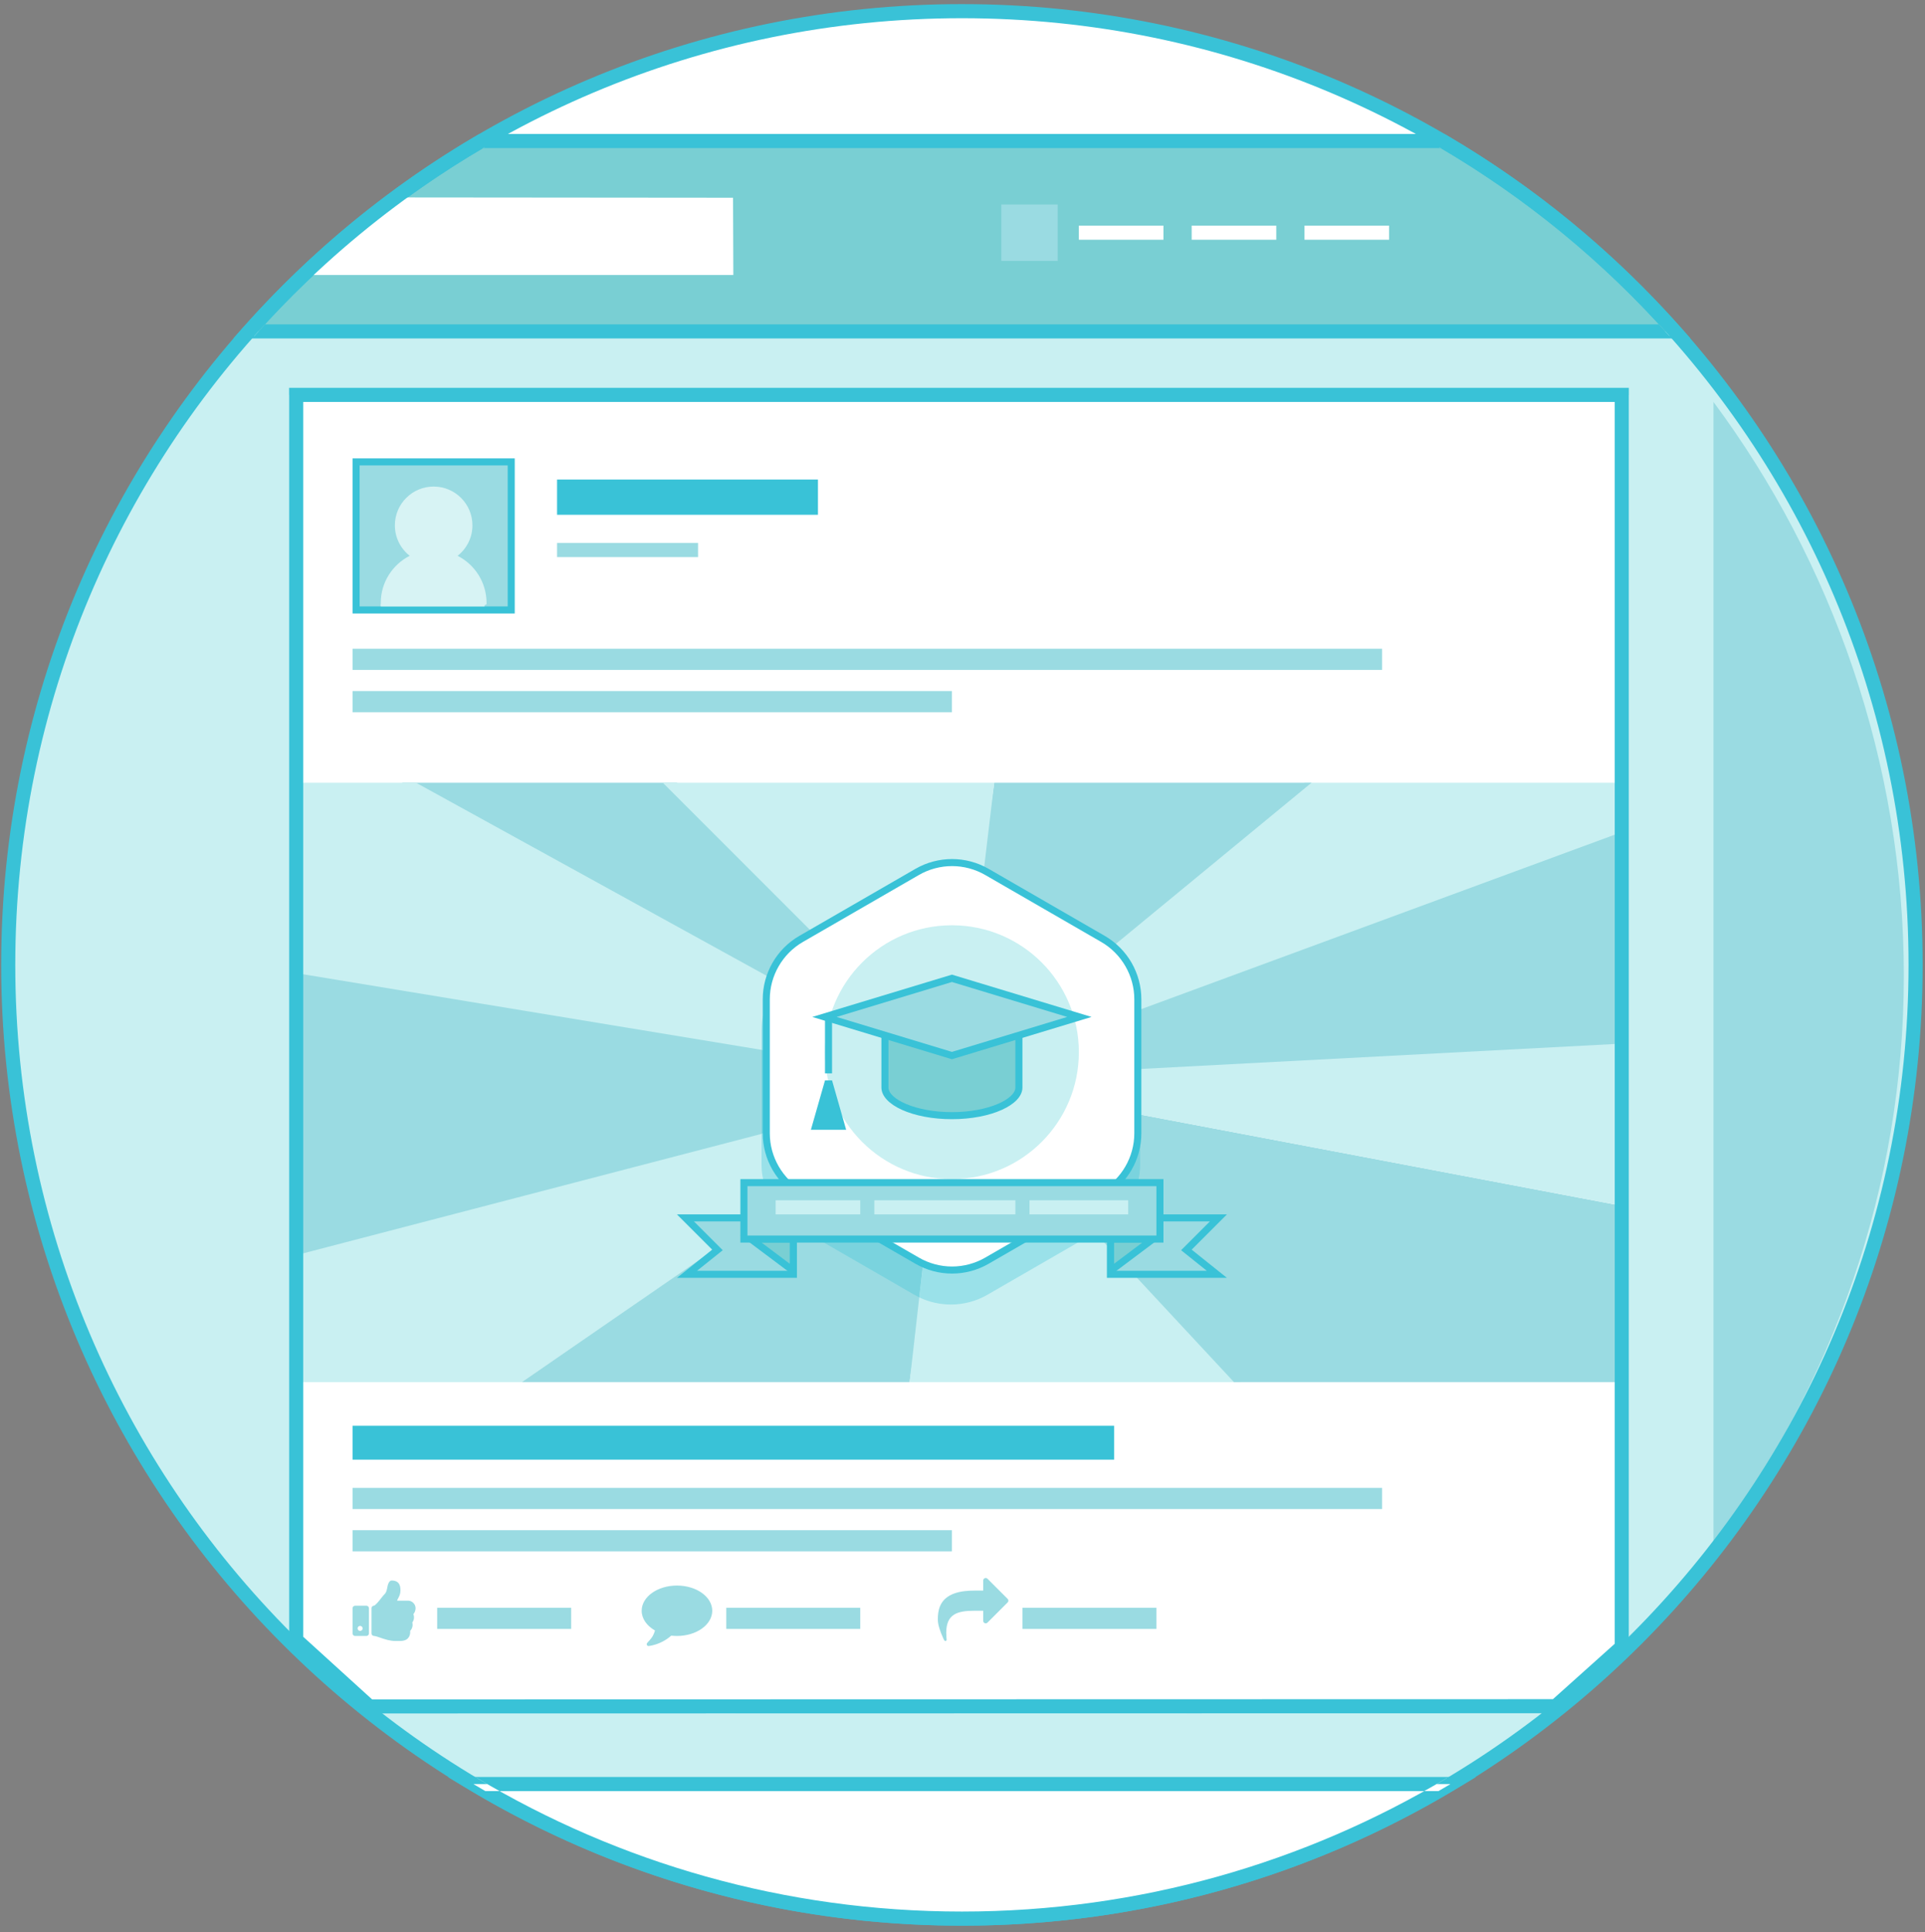 <svg width="273" height="274" xmlns="http://www.w3.org/2000/svg"><rect width="100%" height="100%" fill="#808080" stroke="none"/><title>Imported Layers</title><g fill="none" fill-rule="evenodd"><path d="M271.667 136.833c0 74.697-60.554 135.25-135.25 135.25-74.697 0-135.25-60.553-135.25-135.25 0-74.696 60.553-135.25 135.25-135.25 74.696 0 135.25 60.554 135.25 135.25" fill="#C9F0F2"/><path d="M231 233l-11 9.962L53 243l-12-11V56h190v177" fill="#FFF"/><path d="M50.5 65.5h22v21h-22v-21z" fill="#9ADBE2"/><path d="M51 66h21v20H51V66zm-1 21h23V65H50v22zM79 68h37v5H79v-5z" fill="#39C2D7"/><path d="M50 92h146v3H50v-3zM50 98h85v3H50v-3z" fill="#9ADBE2"/><path d="M43 111h186v85H43v-85zm-1 86h188v-87H42v87z" fill="#FFF"/><path d="M79 77h20v2H79v-2z" fill="#9ADBE2"/><path d="M138 155.5v-.5h-3.5v-3h3v3.5h.5v-.5.5h.5V151h-5v5h5v-.5h-.5" fill="#000"/><path d="M136 153.5L96 111H57l79 42.5" fill="#9ADBE2"/><path d="M42 139v-28h17l79 43.5L42 139" fill="#C9F0F2"/><path d="M136 153.5L42 179v-41l94 15.5" fill="#9ADBE2"/><path d="M136 153.5L42 178v18h32l62-42.5" fill="#C9F0F2"/><path d="M135 154l-61 42h55l6-42" fill="#9ADBE2"/><path d="M176 196h-47l5-44 42 44" fill="#C9F0F2"/><path d="M135 153l95 18v25h-55l-40-43" fill="#9ADBE2"/><path d="M135 153l50-42h45v18l-95 24" fill="#C9F0F2"/><path d="M135 153l6-42h45l-51 42" fill="#9ADBE2"/><path d="M136 153l5-42H94l42 42" fill="#C9F0F2"/><path d="M54 85.5c0 .514-.098.015 0 .5h14.7c.097-.485.3.014.3-.5 0-2.918-1.67-5.44-4.103-6.68C66.177 77.813 67 76.254 67 74.5c0-3.038-2.463-5.5-5.5-5.5-3.038 0-5.5 2.462-5.5 5.5 0 1.754.824 3.313 2.103 4.32C55.67 80.06 54 82.582 54 85.5" fill="#D7F3F4"/><path d="M135 153l95-35v31l-95 4" fill="#9ADBE2"/><path d="M135 153l95-5v23l-95-18" fill="#C9F0F2"/><path d="M229 57v176.107l-8.765 7.856-167.462.035L43 232.115V57h186m2-2H41v178l11 9.998 169-.035L231 234V55" fill="#39C2D7"/><path d="M243 219c16.75-22.518 27-50.422 27-80.644 0-30.222-10.25-58.838-27-81.356v162" fill="#9ADBE2"/><path d="M204.58 20C184.564 8.297 161.276 1.583 136.417 1.583c-24.86 0-48.148 6.714-68.164 18.417H204.58" fill="#FFF"/><path d="M204.58 20l.252-.432c-20.09-11.746-43.466-18.485-68.415-18.485-24.95 0-48.327 6.74-68.416 18.485l-1.592.932h140.018l-1.594-.932-.252.432v-.5H68.253v.5l.253.432c19.942-11.66 43.142-18.35 67.91-18.35 24.77 0 47.97 6.69 67.912 18.35l.252-.432v-.5.5" fill="#39C2D7"/><path d="M237.512 47c-9.46-10.638-20.57-19.772-32.932-27H68.253C55.89 27.228 44.78 36.362 35.32 47h202.192" fill="#79CFD3"/><path d="M237.512 47l.748-.665c-9.53-10.715-20.72-19.916-33.175-27.198L204.85 19H67.983l-.233.137C55.293 26.42 44.102 35.62 34.573 46.335L33.094 48H239.74l-1.48-1.665-.748.665v-1H35.322v1l.746.664c9.39-10.56 20.42-19.626 32.69-26.8L68.253 20v1H204.58v-1l-.505.863c12.272 7.175 23.3 16.242 32.69 26.8l.747-.663v-1 1" fill="#39C2D7"/><path d="M104 39l-.042-10.958L56 28c-4.115 3.08-9.266 7.48-13 11h61" fill="#FFF"/><path d="M142 29h8v8h-8v-8z" fill="#9ADBE2"/><path d="M153 32h12v2h-12v-2zM169 32h12v2h-12v-2zM185 32h12v2h-12v-2z" fill="#FFF"/><path d="M50 202.187h108V207H50v-4.813z" fill="#39C2D7"/><path d="M50 211h146v3H50v-3zM50 217h85v3H50v-3zM62 228h19v3H62v-3zM52.323 231.643c0 .195-.162.357-.357.357h-1.61c-.194 0-.356-.162-.356-.357v-3.575c0-.195.162-.357.357-.357h1.61c.194 0 .356.163.356.358v3.575zm-1.25-1.073c-.202 0-.358.162-.358.358 0 .2.156.357.357.357.196 0 .358-.156.358-.357 0-.196-.162-.358-.358-.358zm7.555-1.67c.062.18.084.347.084.425.012.28-.072.54-.24.765.06.207.06.43 0 .653-.056.207-.162.392-.3.526.032.417-.063.758-.275 1.01-.24.284-.61.43-1.1.435h-.72c-.8 0-1.554-.263-2.156-.47-.352-.122-.687-.24-.882-.245-.19-.006-.357-.162-.357-.357v-3.58c0-.184.157-.34.342-.358.205-.017.742-.68.988-1.005.2-.257.39-.497.564-.67.218-.218.28-.553.346-.877.06-.33.13-.676.37-.91.066-.067.155-.106.25-.106 1.25 0 1.25 1 1.25 1.43 0 .457-.16.782-.312 1.072-.06.122-.117.177-.162.356h1.547c.58 0 1.072.49 1.072 1.072 0 .296-.117.615-.307.832zM103 228h19v3h-19v-3zM96.004 232c-.274 0-.547-.017-.81-.045-.73.648-1.602 1.106-2.57 1.352-.2.055-.418.094-.636.123-.123.01-.24-.078-.267-.212v-.006c-.028-.14.067-.224.15-.324.353-.397.755-.732 1.018-1.664-1.15-.654-1.888-1.664-1.888-2.798 0-1.972 2.24-3.574 5.004-3.574 2.765 0 5.004 1.597 5.004 3.574 0 1.976-2.24 3.574-5.004 3.574M145 228h19v3h-19v-3zM142.9 227.247l-2.858 2.86c-.066.067-.156.106-.25.106-.196 0-.358-.162-.358-.358v-1.43h-1.25c-2.41 0-3.99.465-3.99 3.128 0 .23.012.458.03.687.005.09.027.19.027.28 0 .105-.066.195-.178.195-.078 0-.117-.04-.156-.095-.084-.117-.145-.296-.207-.425-.32-.715-.71-1.736-.71-2.518 0-.626.06-1.268.296-1.86.776-1.926 3.055-2.25 4.887-2.25h1.25v-1.43c0-.196.163-.358.358-.358.096 0 .186.038.252.106l2.86 2.86c.067.065.106.155.106.25s-.04.185-.107.25" fill="#9ADBE2"/><path d="M271.667 136.833h-1c0 37.076-15.025 70.632-39.32 94.93-24.3 24.295-57.855 39.32-94.93 39.32-37.076 0-70.632-15.025-94.93-39.32-24.296-24.298-39.32-57.854-39.32-94.93 0-37.075 15.024-70.63 39.32-94.93 24.298-24.295 57.854-39.32 94.93-39.32 37.075 0 70.63 15.025 94.93 39.32 24.295 24.3 39.32 57.855 39.32 94.93h2c0-75.25-61-136.25-136.25-136.25S.167 61.583.167 136.833s61 136.25 136.25 136.25 136.25-61 136.25-136.25h-1" fill="#39C2D7"/><path d="M205.705 253H67.128c20.266 12.115 43.962 19.083 69.29 19.083 25.325 0 49.022-6.968 69.287-19.082" fill="#FFF"/><path d="M205.705 253v-1h-142.2l3.11 1.86c20.415 12.203 44.29 19.224 69.802 19.223 25.51 0 49.387-7.02 69.8-19.223l3.11-1.86h-3.622v1l-.513-.857c-20.116 12.024-43.633 18.94-68.775 18.94-25.143 0-48.66-6.916-68.776-18.94l-.512.858v1h138.577v-1l-.513-.857.513.858" fill="#39C2D7"/><path d="M136.092 154.192l.647.678-.628-.675-.02-.003M135 152h-.412l.482.512.055-.387L135 152m-7-7l5.647 6H134l-6-6" fill="#BEECF2"/><path d="M134 151h-.353l.94 1H135l-1-1" fill="#134047"/><path d="M117.578 134.578l-4.382 2.53c-1.038.6-1.947 1.362-2.703 2.246l23.475 12.926.032-.28.598.627.422.232.05-.348-7.07-7.51-10.422-10.424" fill="#7AD3DE"/><path d="M135.673 153.724l-.017.01.436.458.02.003-.44-.47m-1.074-1.098l.728.762.042.006L135 153l.42.08-.42-.08.02-.14-.422-.233m-24.105-13.273c-1.585 1.854-2.493 4.24-2.493 6.753v2.776l25.87 4.266.098-.87-23.475-12.926" fill="#9AE1E9"/><path d="M135.326 153.39l.22.228.023-.006-.202-.216-.042-.007M108 148.882v11.915l25.763-6.715.106-.934-25.87-4.267" fill="#7AD3DE"/><path d="M133.763 154.083L108 160.798v4.31c0 2.234.717 4.365 1.988 6.113l23.68-16.303.095-.834m1.806-.47l-.025.005.11.117.018-.01-.104-.113" fill="#9AE1E9"/><path d="M133.67 154.917l-23.682 16.304c.842 1.16 1.927 2.148 3.208 2.887l16.455 9.5c.235.136.474.26.715.377l3.304-29.067" fill="#7AD3DE"/><path d="M134 152l-3.635 31.984c1.417.677 2.95 1.016 4.482 1.016 1.794 0 3.588-.464 5.196-1.392l15.243-8.8-18.547-19.938-1.084-1.135-.11-.117L134 152" fill="#9AE1E9"/><path d="M135 153l.57.612.103.112 19.613 21.083 1.212-.7c3.215-1.856 5.195-5.286 5.195-9v-7.05l-26.272-4.977-.42-.08" fill="#7AD3DE"/><path d="M135.548 152.548L135 153l.73-.27-.182-.182m19.657-16.187l-19.096 15.727-.064.528 25.263-9.308c-.723-2.58-2.428-4.823-4.812-6.2l-1.293-.746" fill="#9AE1E9"/><path d="M135.125 152.125L135 153l.548-.452-.423-.423m3.956-25.008l-2.97 24.97 19.095-15.726-15.162-8.753c-.314-.18-.635-.344-.962-.49" fill="#7AD3DE"/><path d="M134.847 126.215c-1.794 0-3.59.464-5.196 1.392l-12.072 6.97 18.153 18.154.316-.115 3.035-25.498c-1.345-.6-2.79-.902-4.233-.902" fill="#9AE1E9"/><path d="M161.31 143.307l-25.264 9.308-.315.116-.73.27 26.693-1.405v-5.488c0-.96-.132-1.9-.384-2.8" fill="#7AD3DE"/><path d="M161.693 151.595L135 153l.42.08 26.273 4.978v-6.463" fill="#9AE1E9"/><path d="M135.02 180.108c-1.735 0-3.445-.46-4.947-1.326l-16.455-9.5c-3.05-1.76-4.946-5.044-4.946-8.567v-19c0-3.523 1.895-6.805 4.946-8.567l16.455-9.5c1.502-.867 3.212-1.325 4.947-1.325 1.733 0 3.444.458 4.945 1.325l16.455 9.5c3.05 1.762 4.946 5.044 4.946 8.567v19c0 3.523-1.895 6.806-4.946 8.567l-16.455 9.5c-1.502.867-3.212 1.326-4.945 1.326" fill="#FFF"/><path d="M135.02 122.823c1.646 0 3.27.435 4.695 1.258l16.455 9.5c2.897 1.674 4.696 4.79 4.696 8.135v19c0 3.345-1.8 6.462-4.696 8.134l-16.455 9.5c-1.426.822-3.05 1.258-4.696 1.258-1.647 0-3.27-.436-4.697-1.26l-16.455-9.5c-2.896-1.67-4.696-4.788-4.696-8.132v-19c0-3.346 1.8-6.462 4.696-8.135l16.455-9.5c1.426-.822 3.05-1.257 4.696-1.257m0-1c-1.795 0-3.59.464-5.197 1.392l-16.455 9.5c-3.215 1.857-5.195 5.287-5.195 9v19c0 3.713 1.98 7.144 5.195 9l16.455 9.5c1.608.93 3.402 1.393 5.196 1.393 1.793 0 3.587-.464 5.195-1.393l16.455-9.5c3.215-1.856 5.196-5.287 5.196-9v-19c0-3.713-1.98-7.143-5.196-9l-16.455-9.5c-1.608-.928-3.402-1.392-5.196-1.392" fill="#39C2D7"/><path d="M153 149.215c0 9.94-8.06 18-18 18s-18-8.06-18-18 8.06-18 18-18 18 8.06 18 18" fill="#C9F0F2"/><path d="M135 158.215c-5.683 0-9.5-2.068-9.5-4v-9.5h19v9.5c0 1.932-3.817 4-9.5 4" fill="#79CFD3"/><path d="M144 145.215v9c0 1.652-3.85 3.5-9 3.5s-9-1.848-9-3.5v-9h18m1-1h-20v10c0 2.485 4.477 4.5 10 4.5s10-2.015 10-4.5v-10" fill="#39C2D7"/><path d="M116.925 144.215L135 138.738l18.075 5.477L135 149.693l-18.075-5.478" fill="#9ADBE2"/><path d="M135 139.26l16.35 4.955L135 149.17l-16.35-4.955L135 139.26m0-1.045l-19.8 6 19.8 6 19.8-6-19.8-6" fill="#39C2D7"/><path d="M117 144.215h1v8h-1v-8zM120 160.215h-5l2-7h1l2 7" fill="#39C2D7"/><path d="M97.425 180.715l4.324-3.458-4.543-4.542H112.5v8H97.425" fill="#9ADBE2"/><path d="M112 173.215v7H98.85l3.647-2.917-4.083-4.083H112m1-1H96l5 5-5 4h17v-9" fill="#39C2D7"/><path d="M106.5 175.715h6v4.5l-6-4.5" fill="#79CFD3"/><path d="M112 176.215v3l-4-3h4m1-1h-8l8 6v-6" fill="#39C2D7"/><path d="M157.5 180.715v-8h15.293l-4.542 4.542 4.324 3.458H157.5" fill="#9ADBE2"/><path d="M171.586 173.215l-4.083 4.083 3.646 2.917H158v-7h13.586m2.414-1h-17v9h17l-5-4 5-5" fill="#39C2D7"/><path d="M157.5 175.715h6l-6 4.5v-4.5" fill="#79CFD3"/><path d="M162 176.215l-4 3v-3h4m3-1h-8v6l8-6" fill="#39C2D7"/><path d="M105.5 167.715h59v8h-59v-8z" fill="#9ADBE2"/><path d="M106 168.215h58v7h-58v-7zm-1 8h60v-9h-60v9z" fill="#39C2D7"/><path d="M110 170.215h12v2h-12v-2zM124 170.215h20v2h-20v-2zM146 170.215h14v2h-14v-2z" fill="#C9F0F2"/></g></svg>
